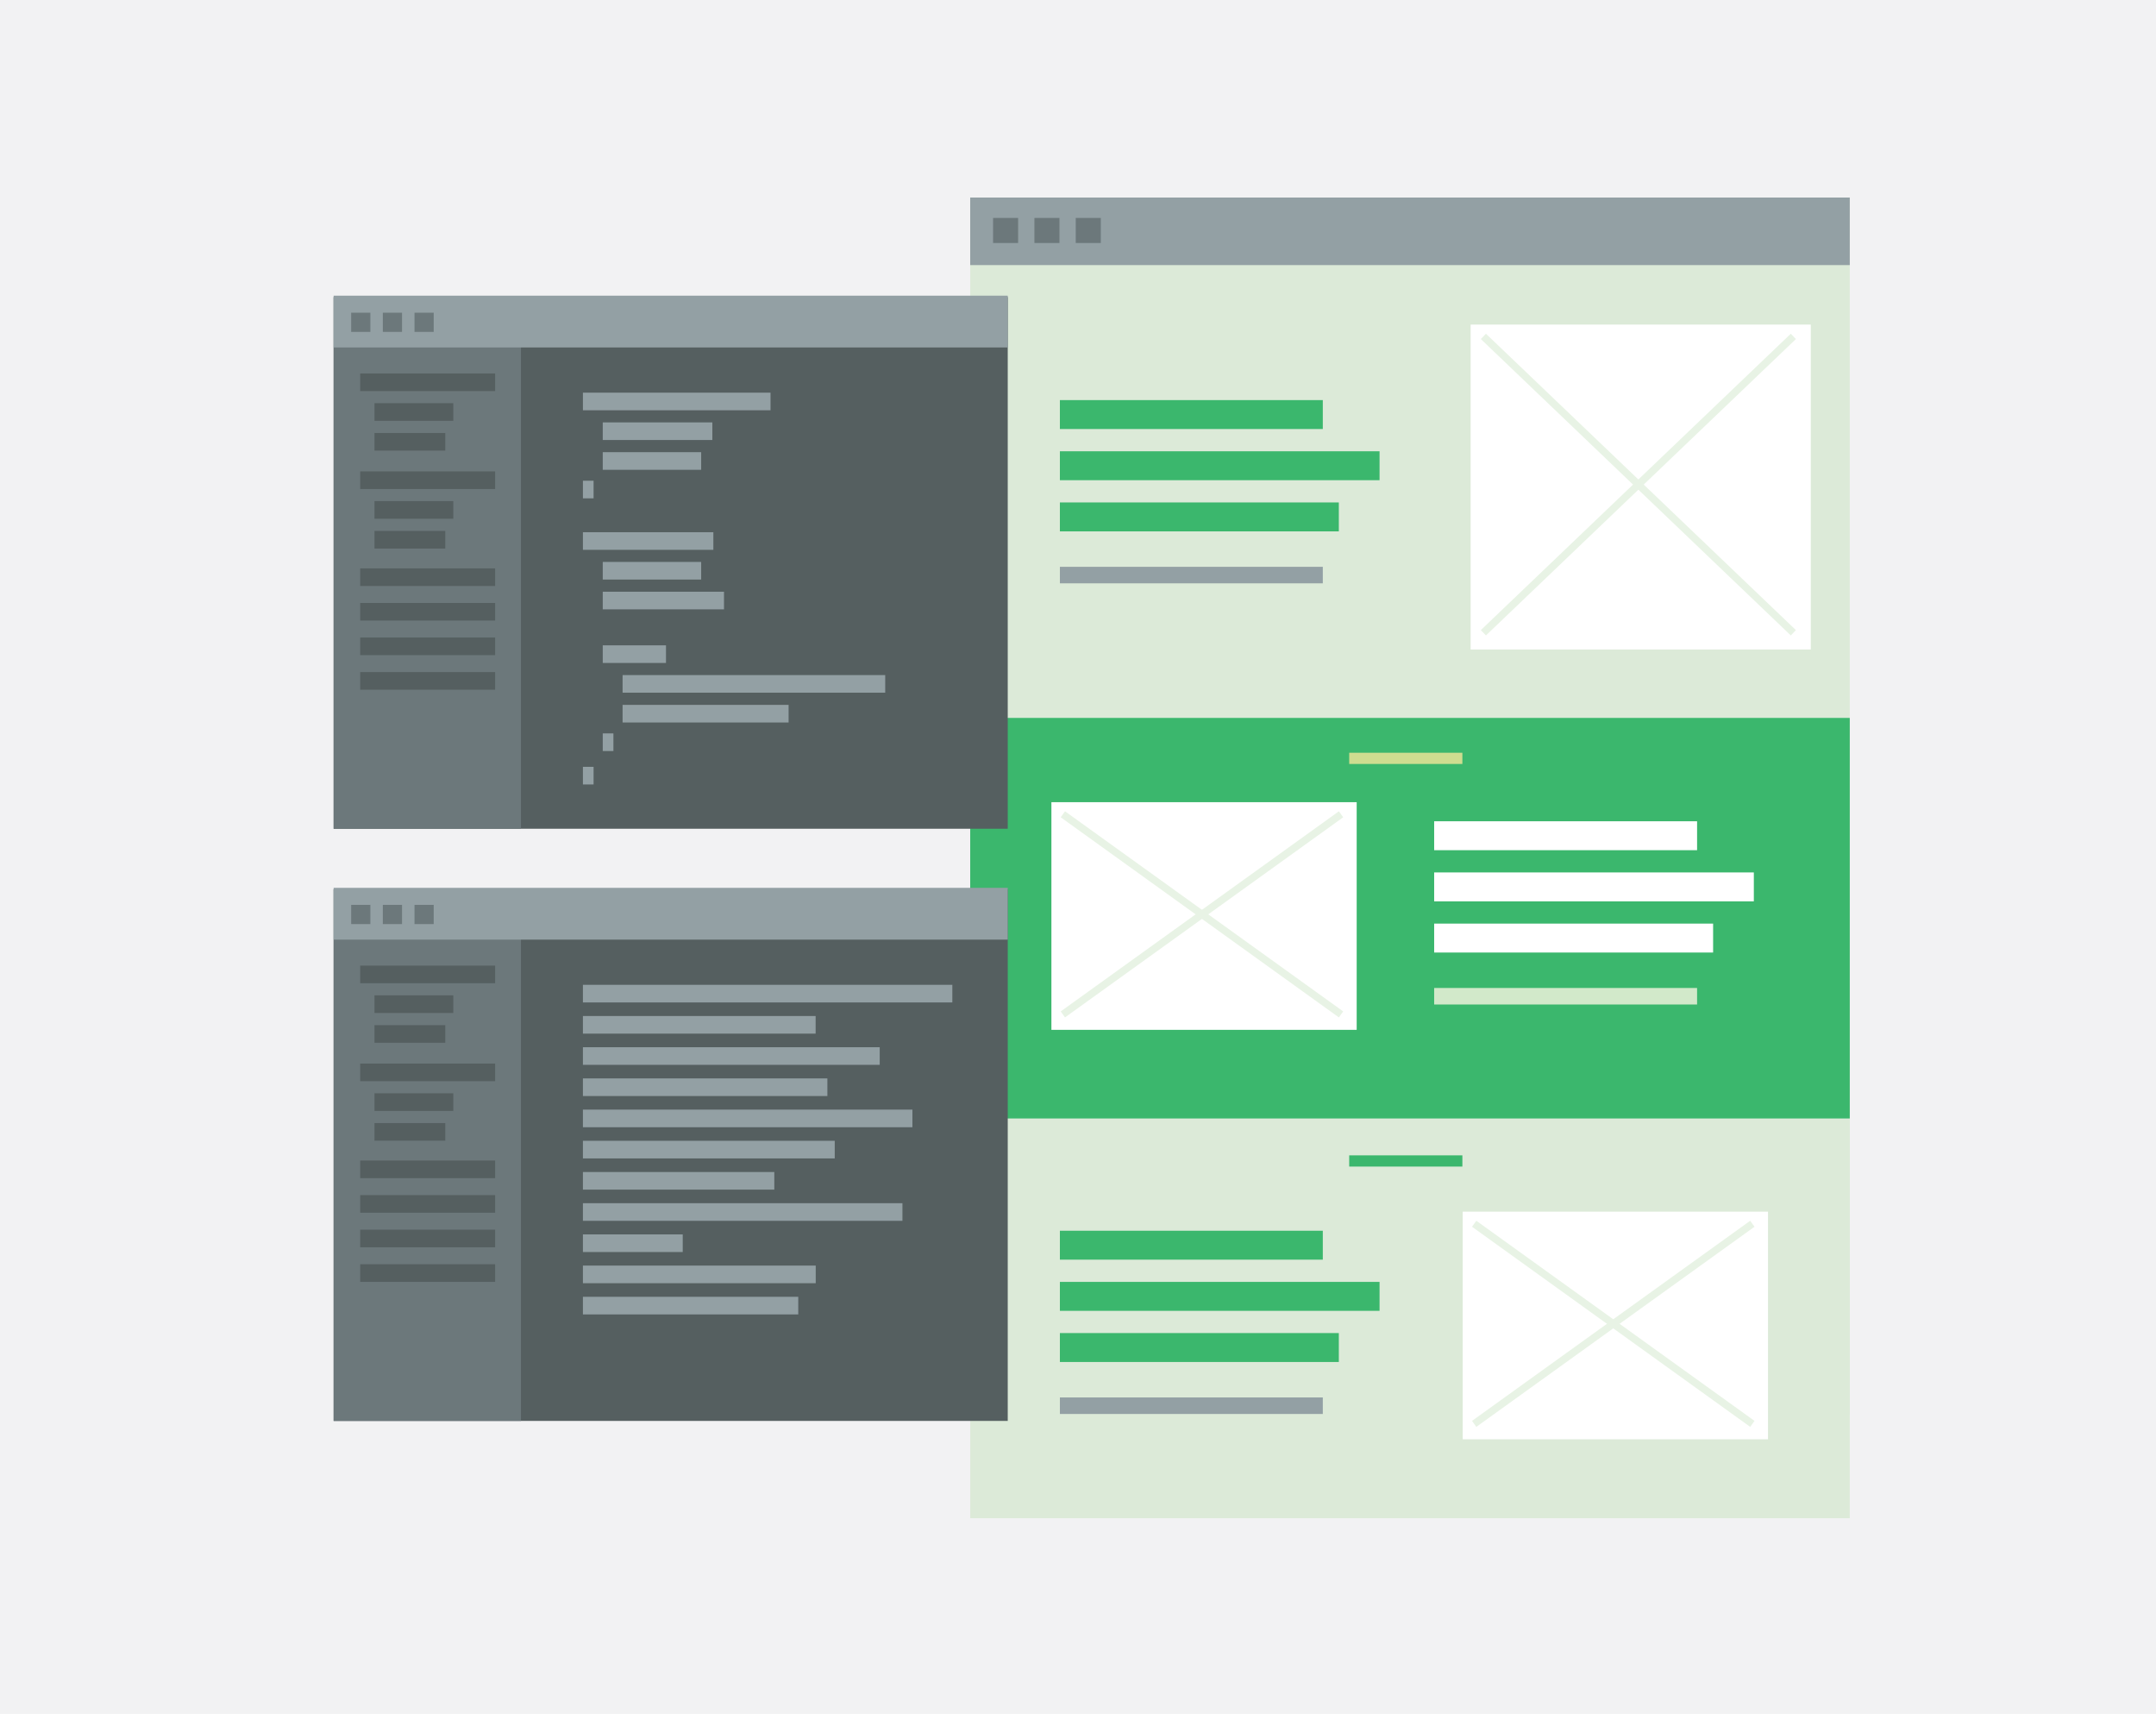<svg id="Layer_1" data-name="Layer 1" xmlns="http://www.w3.org/2000/svg" viewBox="0 0 1461.13 1161.25"><defs><style>.cls-1{fill:#f2f2f3;}.cls-2{fill:#dcead8;}.cls-3{fill:#3bb76d;}.cls-4{fill:#93a0a4;}.cls-5{fill:#cedd90;}.cls-6{fill:#6c787b;}.cls-7{fill:#fff;}.cls-8{fill:none;stroke:#e8f3e5;stroke-miterlimit:10;stroke-width:5px;}.cls-9{fill:#d2e9ca;}.cls-10{fill:#555f60;}</style></defs><title>article-hazel</title><rect class="cls-1" x="-22.52" y="-20.54" width="1495.48" height="1186.35"/><rect class="cls-2" x="657.52" y="133.84" width="596.07" height="824.28"/><rect class="cls-2" x="657.52" y="754.93" width="596.07" height="273.72"/><rect class="cls-3" x="657.52" y="486.42" width="596.07" height="271.39"/><rect class="cls-3" x="718.29" y="271.08" width="178.18" height="19.6"/><rect class="cls-4" x="718.29" y="384.04" width="178.18" height="11.19"/><rect class="cls-5" x="914.36" y="510.02" width="76.7" height="7.6"/><rect class="cls-3" x="914.36" y="782.8" width="76.7" height="7.6"/><rect class="cls-3" x="718.29" y="305.76" width="216.64" height="19.6"/><rect class="cls-3" x="718.29" y="340.43" width="189.04" height="19.6"/><rect class="cls-3" x="718.29" y="833.87" width="178.18" height="19.6"/><rect class="cls-4" x="718.29" y="946.83" width="178.18" height="11.19"/><rect class="cls-3" x="718.29" y="868.54" width="216.64" height="19.6"/><rect class="cls-3" x="718.29" y="903.21" width="189.04" height="19.6"/><rect class="cls-4" x="657.52" y="133.84" width="596.07" height="45.78"/><rect class="cls-6" x="673.01" y="147.66" width="16.98" height="16.98"/><rect class="cls-6" x="701.02" y="147.66" width="16.98" height="16.98"/><rect class="cls-6" x="729.04" y="147.66" width="16.98" height="16.98"/><rect class="cls-7" x="996.65" y="219.92" width="230.52" height="220.15"/><line class="cls-8" x1="1005.3" y1="227.92" x2="1215.36" y2="428.73"/><line class="cls-8" x1="1215.36" y1="227.92" x2="1005.3" y2="428.73"/><rect class="cls-7" x="712.54" y="543.51" width="206.89" height="154.25"/><line class="cls-8" x1="720.3" y1="551.71" x2="908.83" y2="687.31"/><line class="cls-8" x1="908.83" y1="551.71" x2="720.3" y2="687.31"/><rect class="cls-7" x="991.29" y="820.94" width="206.89" height="154.25"/><line class="cls-8" x1="999.05" y1="829.14" x2="1187.58" y2="964.74"/><line class="cls-8" x1="1187.58" y1="829.14" x2="999.05" y2="964.74"/><rect class="cls-7" x="971.94" y="556.44" width="178.18" height="19.6"/><rect class="cls-9" x="971.94" y="669.4" width="178.18" height="11.19"/><rect class="cls-7" x="971.94" y="591.11" width="216.64" height="19.6"/><rect class="cls-7" x="971.94" y="625.78" width="189.04" height="19.6"/><rect class="cls-10" x="226.1" y="602.5" width="456.85" height="360.23"/><rect class="cls-6" x="226.1" y="602.5" width="126.95" height="360.23"/><rect class="cls-4" x="226.1" y="601.55" width="456.85" height="35.09"/><rect class="cls-4" x="395.04" y="667.26" width="250.36" height="11.94"/><rect class="cls-4" x="395.04" y="688.39" width="157.72" height="11.94"/><rect class="cls-4" x="395.04" y="709.53" width="201.15" height="11.94"/><rect class="cls-4" x="395.04" y="730.67" width="165.68" height="11.94"/><rect class="cls-4" x="395.04" y="751.81" width="223.31" height="11.94"/><rect class="cls-4" x="395.04" y="772.94" width="170.67" height="11.94"/><rect class="cls-4" x="395.04" y="794.08" width="129.71" height="11.94"/><rect class="cls-4" x="395.04" y="815.22" width="216.54" height="11.94"/><rect class="cls-4" x="395.04" y="836.36" width="67.65" height="11.94"/><rect class="cls-4" x="395.04" y="857.49" width="157.78" height="11.94"/><rect class="cls-4" x="395.04" y="878.63" width="145.94" height="11.94"/><rect class="cls-10" x="244.11" y="654.24" width="91.45" height="11.94"/><rect class="cls-10" x="253.78" y="674.39" width="53.42" height="11.94"/><rect class="cls-10" x="253.78" y="694.58" width="47.98" height="11.94"/><rect class="cls-10" x="244.11" y="720.6" width="91.45" height="11.94"/><rect class="cls-10" x="244.11" y="786.31" width="91.45" height="11.94"/><rect class="cls-10" x="244.11" y="809.73" width="91.45" height="11.94"/><rect class="cls-10" x="244.11" y="833.15" width="91.45" height="11.94"/><rect class="cls-10" x="244.11" y="856.57" width="91.45" height="11.94"/><rect class="cls-10" x="253.78" y="740.75" width="53.42" height="11.94"/><rect class="cls-10" x="253.78" y="760.93" width="47.98" height="11.94"/><rect class="cls-6" x="237.98" y="613.08" width="13.01" height="13.01"/><rect class="cls-6" x="259.44" y="613.08" width="13.01" height="13.01"/><rect class="cls-6" x="280.91" y="613.08" width="13.01" height="13.01"/><rect class="cls-10" x="226.1" y="201.28" width="456.85" height="360.23"/><rect class="cls-6" x="226.1" y="201.28" width="126.95" height="360.23"/><rect class="cls-4" x="226.1" y="200.33" width="456.85" height="35.09"/><rect class="cls-4" x="395.04" y="266.04" width="127.15" height="11.94"/><rect class="cls-4" x="408.48" y="286.19" width="74.28" height="11.94"/><rect class="cls-4" x="408.48" y="306.37" width="66.71" height="11.94"/><rect class="cls-10" x="244.11" y="253.03" width="91.45" height="11.94"/><rect class="cls-10" x="253.78" y="273.18" width="53.42" height="11.94"/><rect class="cls-10" x="253.78" y="293.36" width="47.98" height="11.94"/><rect class="cls-10" x="244.11" y="319.39" width="91.45" height="11.94"/><rect class="cls-10" x="244.11" y="385.1" width="91.45" height="11.94"/><rect class="cls-10" x="244.11" y="408.52" width="91.45" height="11.94"/><rect class="cls-10" x="244.11" y="431.94" width="91.45" height="11.94"/><rect class="cls-10" x="244.11" y="455.36" width="91.45" height="11.94"/><rect class="cls-10" x="253.78" y="339.53" width="53.42" height="11.94"/><rect class="cls-10" x="253.78" y="359.72" width="47.98" height="11.94"/><rect class="cls-4" x="395.04" y="325.71" width="7.23" height="11.94"/><rect class="cls-4" x="408.48" y="437.24" width="42.86" height="11.94"/><rect class="cls-4" x="421.93" y="457.39" width="177.98" height="11.94"/><rect class="cls-4" x="421.93" y="477.58" width="112.51" height="11.94"/><rect class="cls-4" x="408.48" y="496.91" width="7.23" height="11.94"/><rect class="cls-4" x="395.04" y="360.59" width="88.41" height="11.94"/><rect class="cls-4" x="408.48" y="380.73" width="66.71" height="11.94"/><rect class="cls-4" x="408.48" y="400.92" width="82.18" height="11.94"/><rect class="cls-4" x="395.04" y="519.56" width="7.23" height="11.94"/><rect class="cls-6" x="237.98" y="211.87" width="13.01" height="13.01"/><rect class="cls-6" x="259.44" y="211.87" width="13.01" height="13.01"/><rect class="cls-6" x="280.91" y="211.87" width="13.01" height="13.01"/></svg>